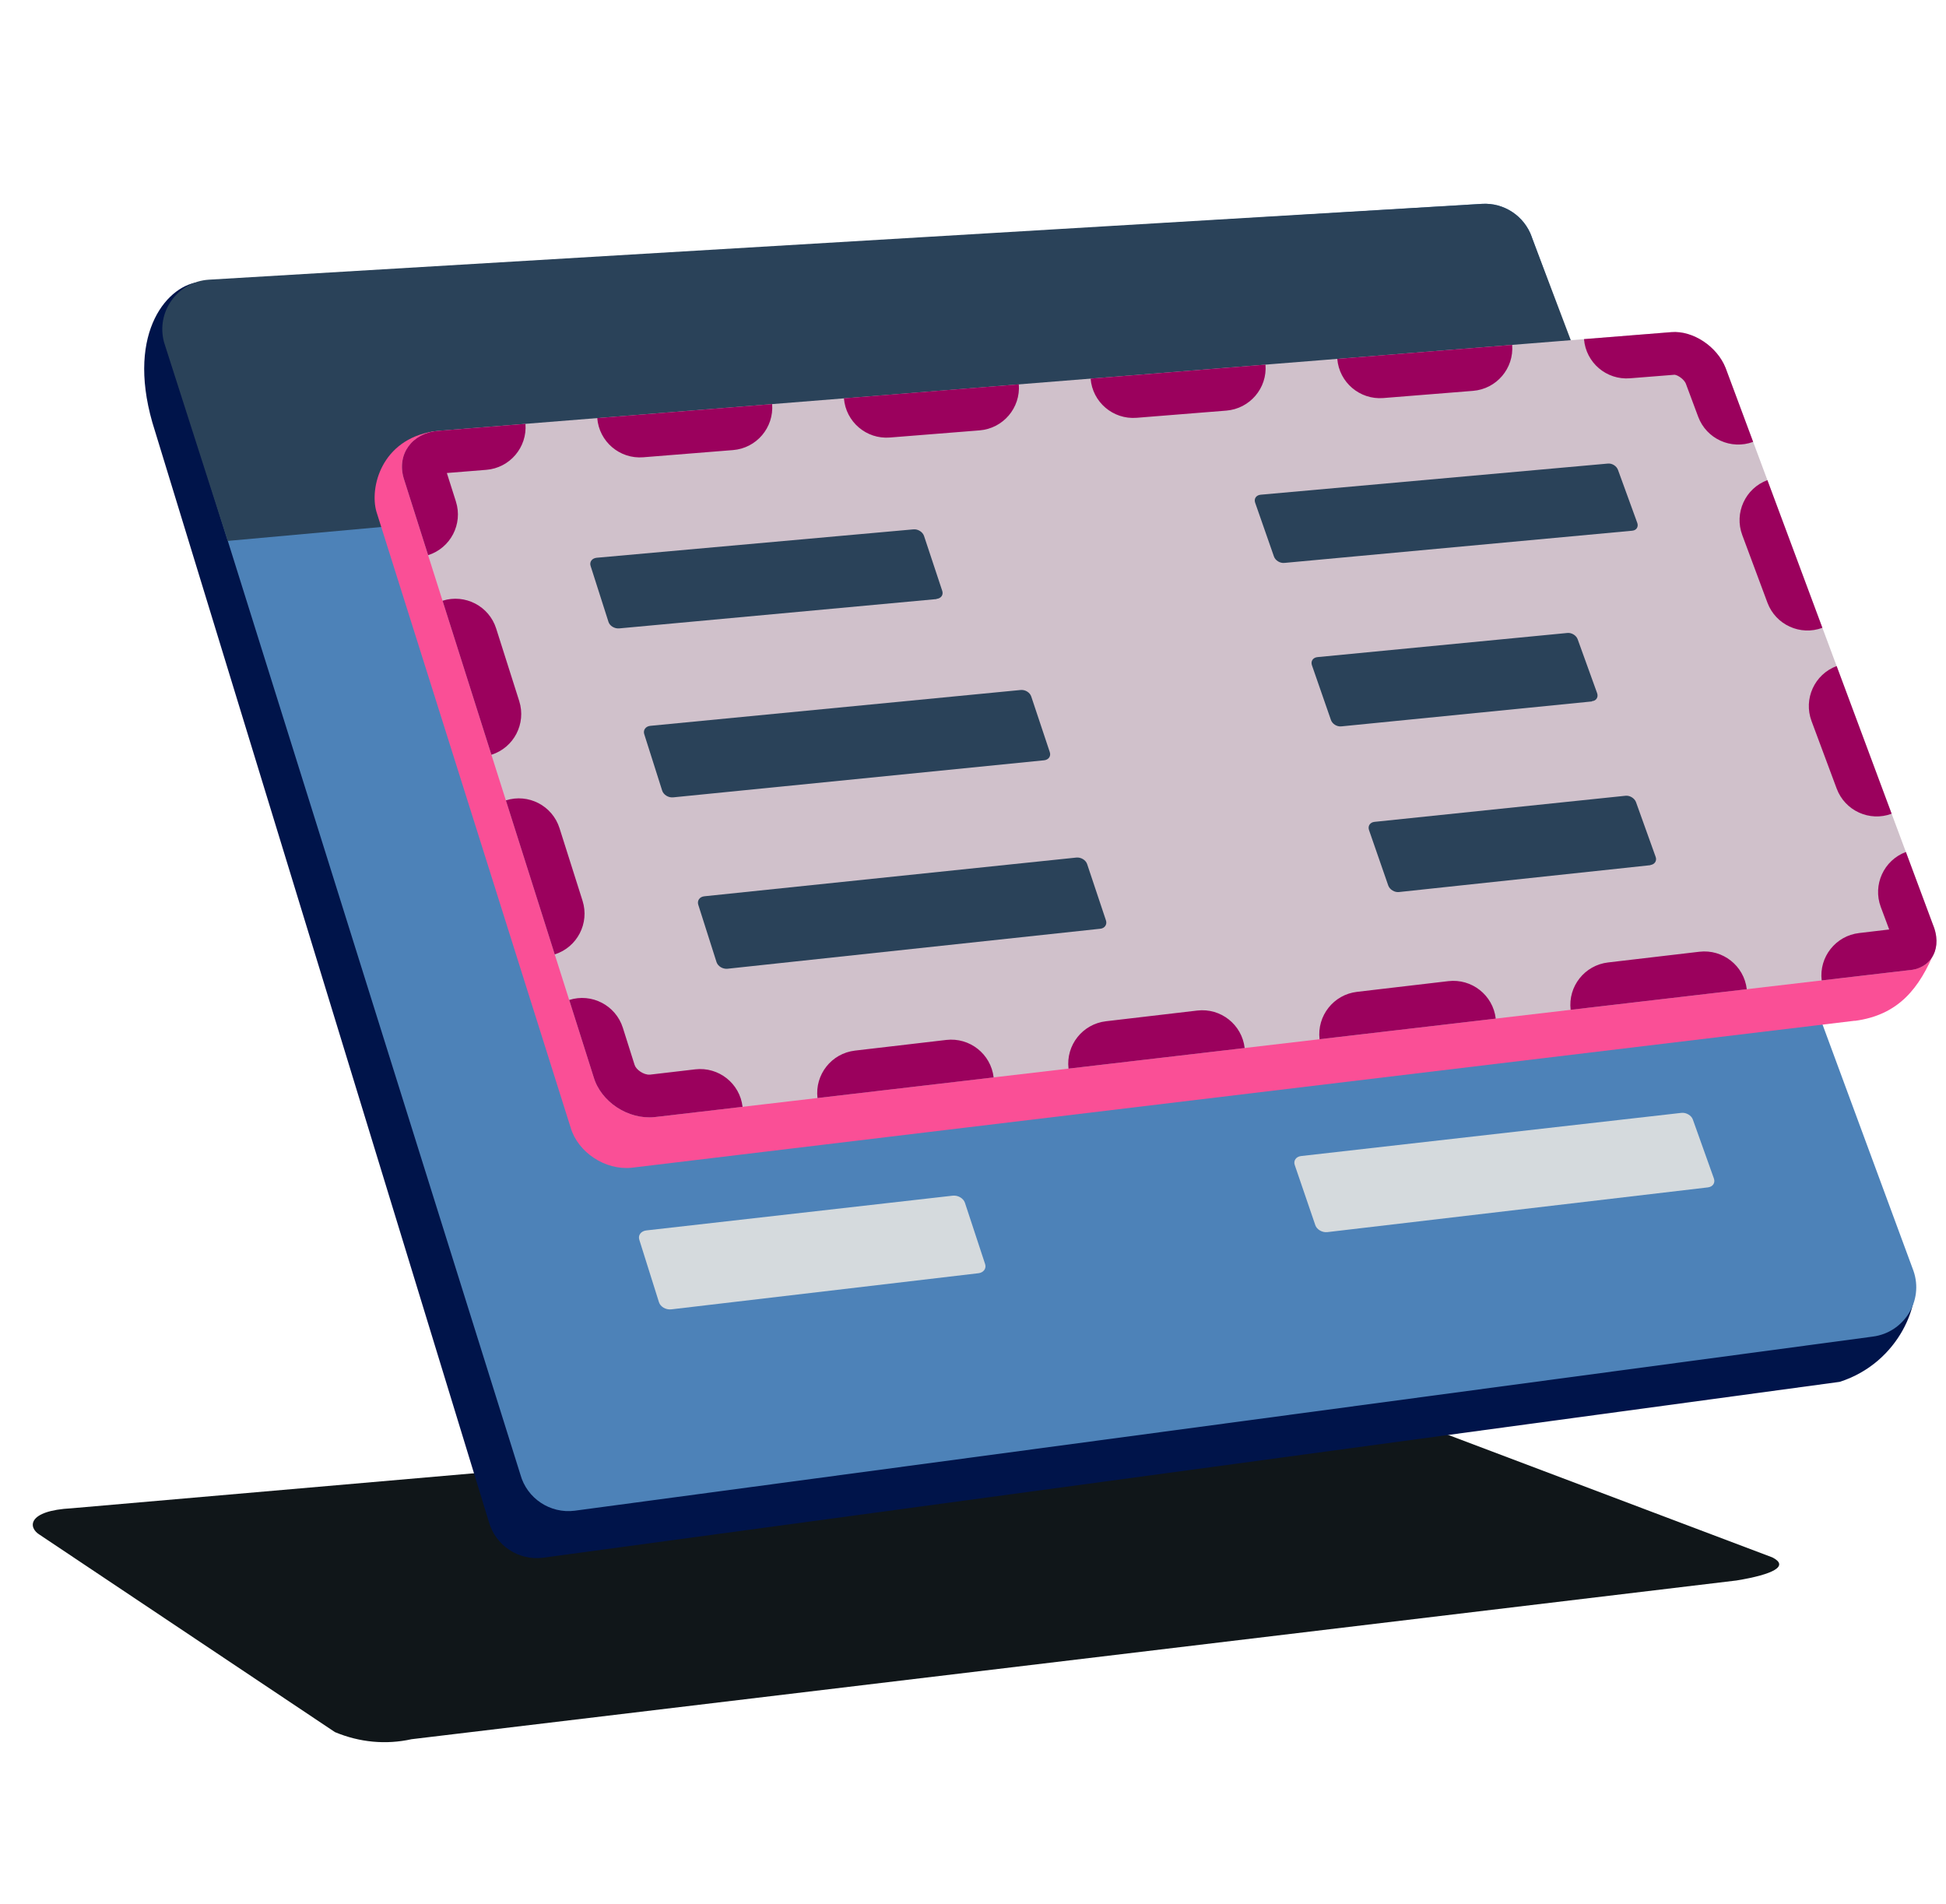 <svg width="46" height="45" viewBox="0 0 46 45" fill="none" xmlns="http://www.w3.org/2000/svg">
<path d="M41.894 36.813L31.911 33.041C31.879 33.029 31.846 33.023 31.814 33.032L1.696 35.652C0.636 35.707 0.656 36.113 0.945 36.283L7.917 40.943C8.501 41.187 9.123 41.245 9.729 41.111L41.049 37.359C41.926 37.215 42.298 37.016 41.894 36.813Z" fill="#101619"/>
<path d="M3.601 9.985L11.554 35.967C11.709 36.532 12.259 36.896 12.838 36.821L43.487 32.664C44.901 32.211 45.457 30.755 45.213 30.05L26.326 7.171C26.151 6.672 25.667 6.351 25.142 6.385L4.741 6.664C3.995 6.71 2.98 7.814 3.601 9.985Z" fill="#00144A"/>
<path d="M3.929 8.139L12.301 34.855C12.456 35.42 13.006 35.784 13.585 35.71L44.27 31.594C45.01 31.499 45.477 30.745 45.231 30.04L36.21 5.604C36.035 5.106 35.551 4.785 35.026 4.819L4.99 6.652C4.245 6.697 3.732 7.42 3.929 8.139Z" fill="#4D82B8"/>
<path d="M36.21 5.604C36.035 5.106 35.551 4.785 35.026 4.819L4.939 6.611C4.194 6.657 3.681 7.376 3.879 8.095L5.382 12.786L37.814 9.847L36.207 5.601L36.21 5.604Z" fill="#2A4259"/>
<path d="M19.855 17.18L11.755 17.902C11.629 17.915 11.5 17.838 11.468 17.735L11.023 16.321C10.991 16.219 11.065 16.126 11.194 16.116L19.281 15.427C19.404 15.417 19.529 15.491 19.562 15.59L20.02 16.975C20.052 17.078 19.981 17.168 19.858 17.18H19.855Z" fill="#D5DADD"/>
<path d="M22.648 21.251L13.107 22.191C12.981 22.203 12.849 22.127 12.816 22.021L12.365 20.587C12.333 20.482 12.407 20.389 12.536 20.376L22.061 19.478C22.184 19.465 22.309 19.539 22.342 19.642L22.806 21.043C22.841 21.145 22.77 21.238 22.648 21.251Z" fill="#D5DADD"/>
<path d="M24.059 25.502L14.479 26.534C14.351 26.547 14.222 26.474 14.186 26.364L13.728 24.909C13.696 24.803 13.77 24.707 13.899 24.691L23.463 23.697C23.585 23.684 23.711 23.758 23.747 23.863L24.218 25.284C24.253 25.39 24.182 25.483 24.059 25.495V25.502Z" fill="#D5DADD"/>
<path d="M23.122 30.097L15.87 30.95C15.741 30.966 15.609 30.889 15.576 30.78L15.112 29.305C15.077 29.196 15.154 29.097 15.283 29.084L22.522 28.263C22.645 28.25 22.773 28.324 22.809 28.43L23.286 29.879C23.322 29.985 23.248 30.084 23.125 30.097H23.122Z" fill="#D5DADD"/>
<path d="M35.975 15.748L27.072 16.541C26.953 16.55 26.831 16.48 26.795 16.377L26.328 15.011C26.292 14.912 26.363 14.822 26.479 14.812L35.369 14.056C35.482 14.046 35.604 14.117 35.637 14.216L36.114 15.55C36.149 15.649 36.085 15.736 35.972 15.745L35.975 15.748Z" fill="#D5DADD"/>
<path d="M34.774 20.057L28.483 20.676C28.364 20.689 28.238 20.615 28.206 20.512L27.732 19.127C27.697 19.025 27.764 18.935 27.884 18.922L34.165 18.329C34.281 18.319 34.404 18.39 34.439 18.489L34.919 19.852C34.955 19.951 34.891 20.041 34.774 20.054V20.057Z" fill="#D5DADD"/>
<path d="M36.232 24.19L29.919 24.869C29.799 24.882 29.674 24.808 29.638 24.706L29.158 23.302C29.122 23.199 29.19 23.106 29.309 23.093L35.613 22.439C35.729 22.426 35.852 22.5 35.887 22.599L36.374 23.981C36.41 24.084 36.345 24.177 36.229 24.186L36.232 24.19Z" fill="#D5DADD"/>
<path d="M40.375 28.067L31.373 29.125C31.253 29.137 31.128 29.064 31.092 28.961L30.605 27.537C30.57 27.435 30.637 27.339 30.757 27.326L39.743 26.306C39.859 26.293 39.982 26.364 40.017 26.466L40.514 27.858C40.55 27.961 40.488 28.054 40.372 28.067H40.375Z" fill="#D5DADD"/>
<path d="M43.844 24.128L14.929 27.603C14.307 27.666 13.662 27.241 13.489 26.654L8.899 12.098C8.733 11.53 9.011 10.392 10.247 10.197L38.964 9.05C39.471 9.01 40.045 9.388 40.245 9.898L45.742 22.459C45.375 23.359 44.882 23.993 43.844 24.131V24.128Z" fill="#FA4F96"/>
<path d="M45.143 22.931L15.471 26.406C14.849 26.469 14.204 26.045 14.032 25.457L9.542 11.303C9.376 10.735 9.74 10.236 10.354 10.184L39.509 7.851C40.017 7.81 40.59 8.189 40.791 8.699L45.702 21.885C45.909 22.41 45.662 22.88 45.149 22.931H45.143Z" fill="#D0C1CB"/>
<path fill-rule="evenodd" clip-rule="evenodd" d="M45.672 22.626C45.652 22.659 45.628 22.69 45.602 22.718C45.545 22.78 45.475 22.83 45.394 22.867C45.322 22.9 45.241 22.922 45.152 22.931C45.151 22.931 45.15 22.931 45.149 22.931H45.143L43.061 23.175C42.996 22.621 43.393 22.119 43.947 22.055L44.657 21.971L44.458 21.438C44.264 20.916 44.529 20.334 45.052 20.139L45.702 21.885C45.706 21.893 45.709 21.901 45.712 21.909C45.739 21.984 45.758 22.058 45.767 22.13C45.768 22.132 45.768 22.135 45.768 22.137C45.785 22.266 45.772 22.387 45.735 22.495C45.719 22.541 45.698 22.585 45.672 22.626ZM43.415 15.744C42.892 15.939 42.627 16.52 42.821 17.043L43.416 18.641C43.611 19.164 44.193 19.43 44.715 19.235L43.415 15.744ZM41.778 11.349C41.255 11.544 40.989 12.125 41.184 12.648L41.779 14.246C41.974 14.769 42.556 15.035 43.078 14.84L41.778 11.349ZM31.611 8.483C31.656 9.039 32.143 9.453 32.699 9.409L34.819 9.239C35.375 9.195 35.79 8.708 35.745 8.152L31.611 8.483ZM25.78 8.95C25.825 9.506 26.311 9.92 26.867 9.876L28.988 9.706C29.544 9.661 29.959 9.175 29.914 8.619L25.78 8.95ZM19.949 9.416C19.994 9.972 20.48 10.387 21.036 10.342L23.157 10.173C23.713 10.128 24.127 9.641 24.083 9.085L19.949 9.416ZM14.118 9.883C14.162 10.439 14.649 10.854 15.205 10.809L17.326 10.639C17.882 10.595 18.296 10.108 18.252 9.552L14.118 9.883ZM11.616 17.841C12.148 17.673 12.442 17.105 12.274 16.573L11.729 14.858C11.561 14.326 10.993 14.032 10.461 14.2L11.616 17.841ZM13.113 22.56C13.645 22.391 13.939 21.823 13.77 21.291L13.226 19.576C13.057 19.044 12.49 18.75 11.958 18.919L13.113 22.56ZM23.488 25.468C23.423 24.913 22.921 24.517 22.367 24.582L20.209 24.834C19.655 24.899 19.259 25.401 19.324 25.955L23.488 25.468ZM29.422 24.773C29.357 24.218 28.856 23.822 28.302 23.887L26.144 24.14C25.59 24.204 25.193 24.706 25.258 25.26L29.422 24.773ZM35.357 24.078C35.292 23.523 34.79 23.127 34.236 23.192L32.078 23.445C31.524 23.509 31.128 24.011 31.192 24.565L35.357 24.078ZM41.291 23.383C41.226 22.828 40.724 22.432 40.17 22.497L38.013 22.75C37.459 22.814 37.062 23.316 37.127 23.87L41.291 23.383ZM17.553 26.163C17.489 25.608 16.987 25.212 16.433 25.277L15.365 25.402C15.21 25.414 15.032 25.277 15.002 25.174L14.998 25.163L14.723 24.294C14.554 23.762 13.986 23.468 13.455 23.637L14.032 25.457C14.204 26.045 14.849 26.469 15.471 26.406L17.553 26.163ZM10.12 13.123C10.651 12.954 10.946 12.387 10.777 11.855L10.563 11.181L11.494 11.106C12.05 11.062 12.465 10.575 12.421 10.019L10.354 10.184C9.74 10.236 9.376 10.735 9.542 11.303L10.12 13.123ZM10.414 11.195C10.414 11.195 10.414 11.195 10.414 11.195ZM37.443 8.016C37.487 8.572 37.974 8.987 38.53 8.942L39.587 8.858C39.586 8.858 39.586 8.858 39.586 8.858C39.586 8.859 39.633 8.861 39.708 8.911C39.788 8.964 39.833 9.027 39.849 9.065L40.142 9.851C40.337 10.374 40.919 10.639 41.441 10.445L40.791 8.699C40.59 8.189 40.017 7.81 39.509 7.851L37.443 8.016Z" fill="#9B015D"/>
<path d="M22.137 14.161L14.636 14.854C14.525 14.864 14.41 14.793 14.382 14.696L13.961 13.378C13.929 13.281 13.994 13.195 14.105 13.184L21.591 12.513C21.699 12.502 21.81 12.574 21.842 12.667L22.273 13.967C22.305 14.064 22.244 14.146 22.137 14.157V14.161Z" fill="#2A4259"/>
<path d="M24.679 17.972L15.911 18.848C15.8 18.859 15.685 18.787 15.653 18.69L15.229 17.355C15.197 17.258 15.261 17.168 15.373 17.157L24.126 16.31C24.234 16.299 24.345 16.367 24.377 16.464L24.815 17.778C24.848 17.875 24.787 17.961 24.679 17.972Z" fill="#2A4259"/>
<path d="M26.003 21.954L17.196 22.899C17.084 22.91 16.97 22.841 16.937 22.741L16.506 21.387C16.474 21.287 16.539 21.197 16.65 21.186L25.443 20.271C25.551 20.26 25.665 20.328 25.698 20.425L26.143 21.757C26.175 21.854 26.114 21.944 26.006 21.954H26.003Z" fill="#2A4259"/>
<path d="M38.584 12.545L30.362 13.306C30.258 13.317 30.147 13.249 30.114 13.155L29.669 11.881C29.637 11.787 29.694 11.705 29.798 11.694L38.006 10.958C38.107 10.947 38.214 11.016 38.247 11.109L38.703 12.362C38.735 12.455 38.681 12.538 38.581 12.545H38.584Z" fill="#2A4259"/>
<path d="M37.628 16.581L31.707 17.17C31.603 17.181 31.492 17.113 31.46 17.016L31.011 15.723C30.979 15.63 31.036 15.544 31.14 15.533L37.05 14.962C37.151 14.951 37.262 15.02 37.294 15.113L37.754 16.387C37.786 16.481 37.732 16.567 37.632 16.574L37.628 16.581Z" fill="#2A4259"/>
<path d="M39.014 20.451L33.068 21.086C32.964 21.097 32.852 21.029 32.816 20.932L32.361 19.621C32.328 19.524 32.386 19.438 32.49 19.427L38.425 18.81C38.525 18.799 38.637 18.867 38.672 18.96L39.136 20.253C39.172 20.346 39.114 20.433 39.014 20.447V20.451Z" fill="#2A4259"/>
</svg>
